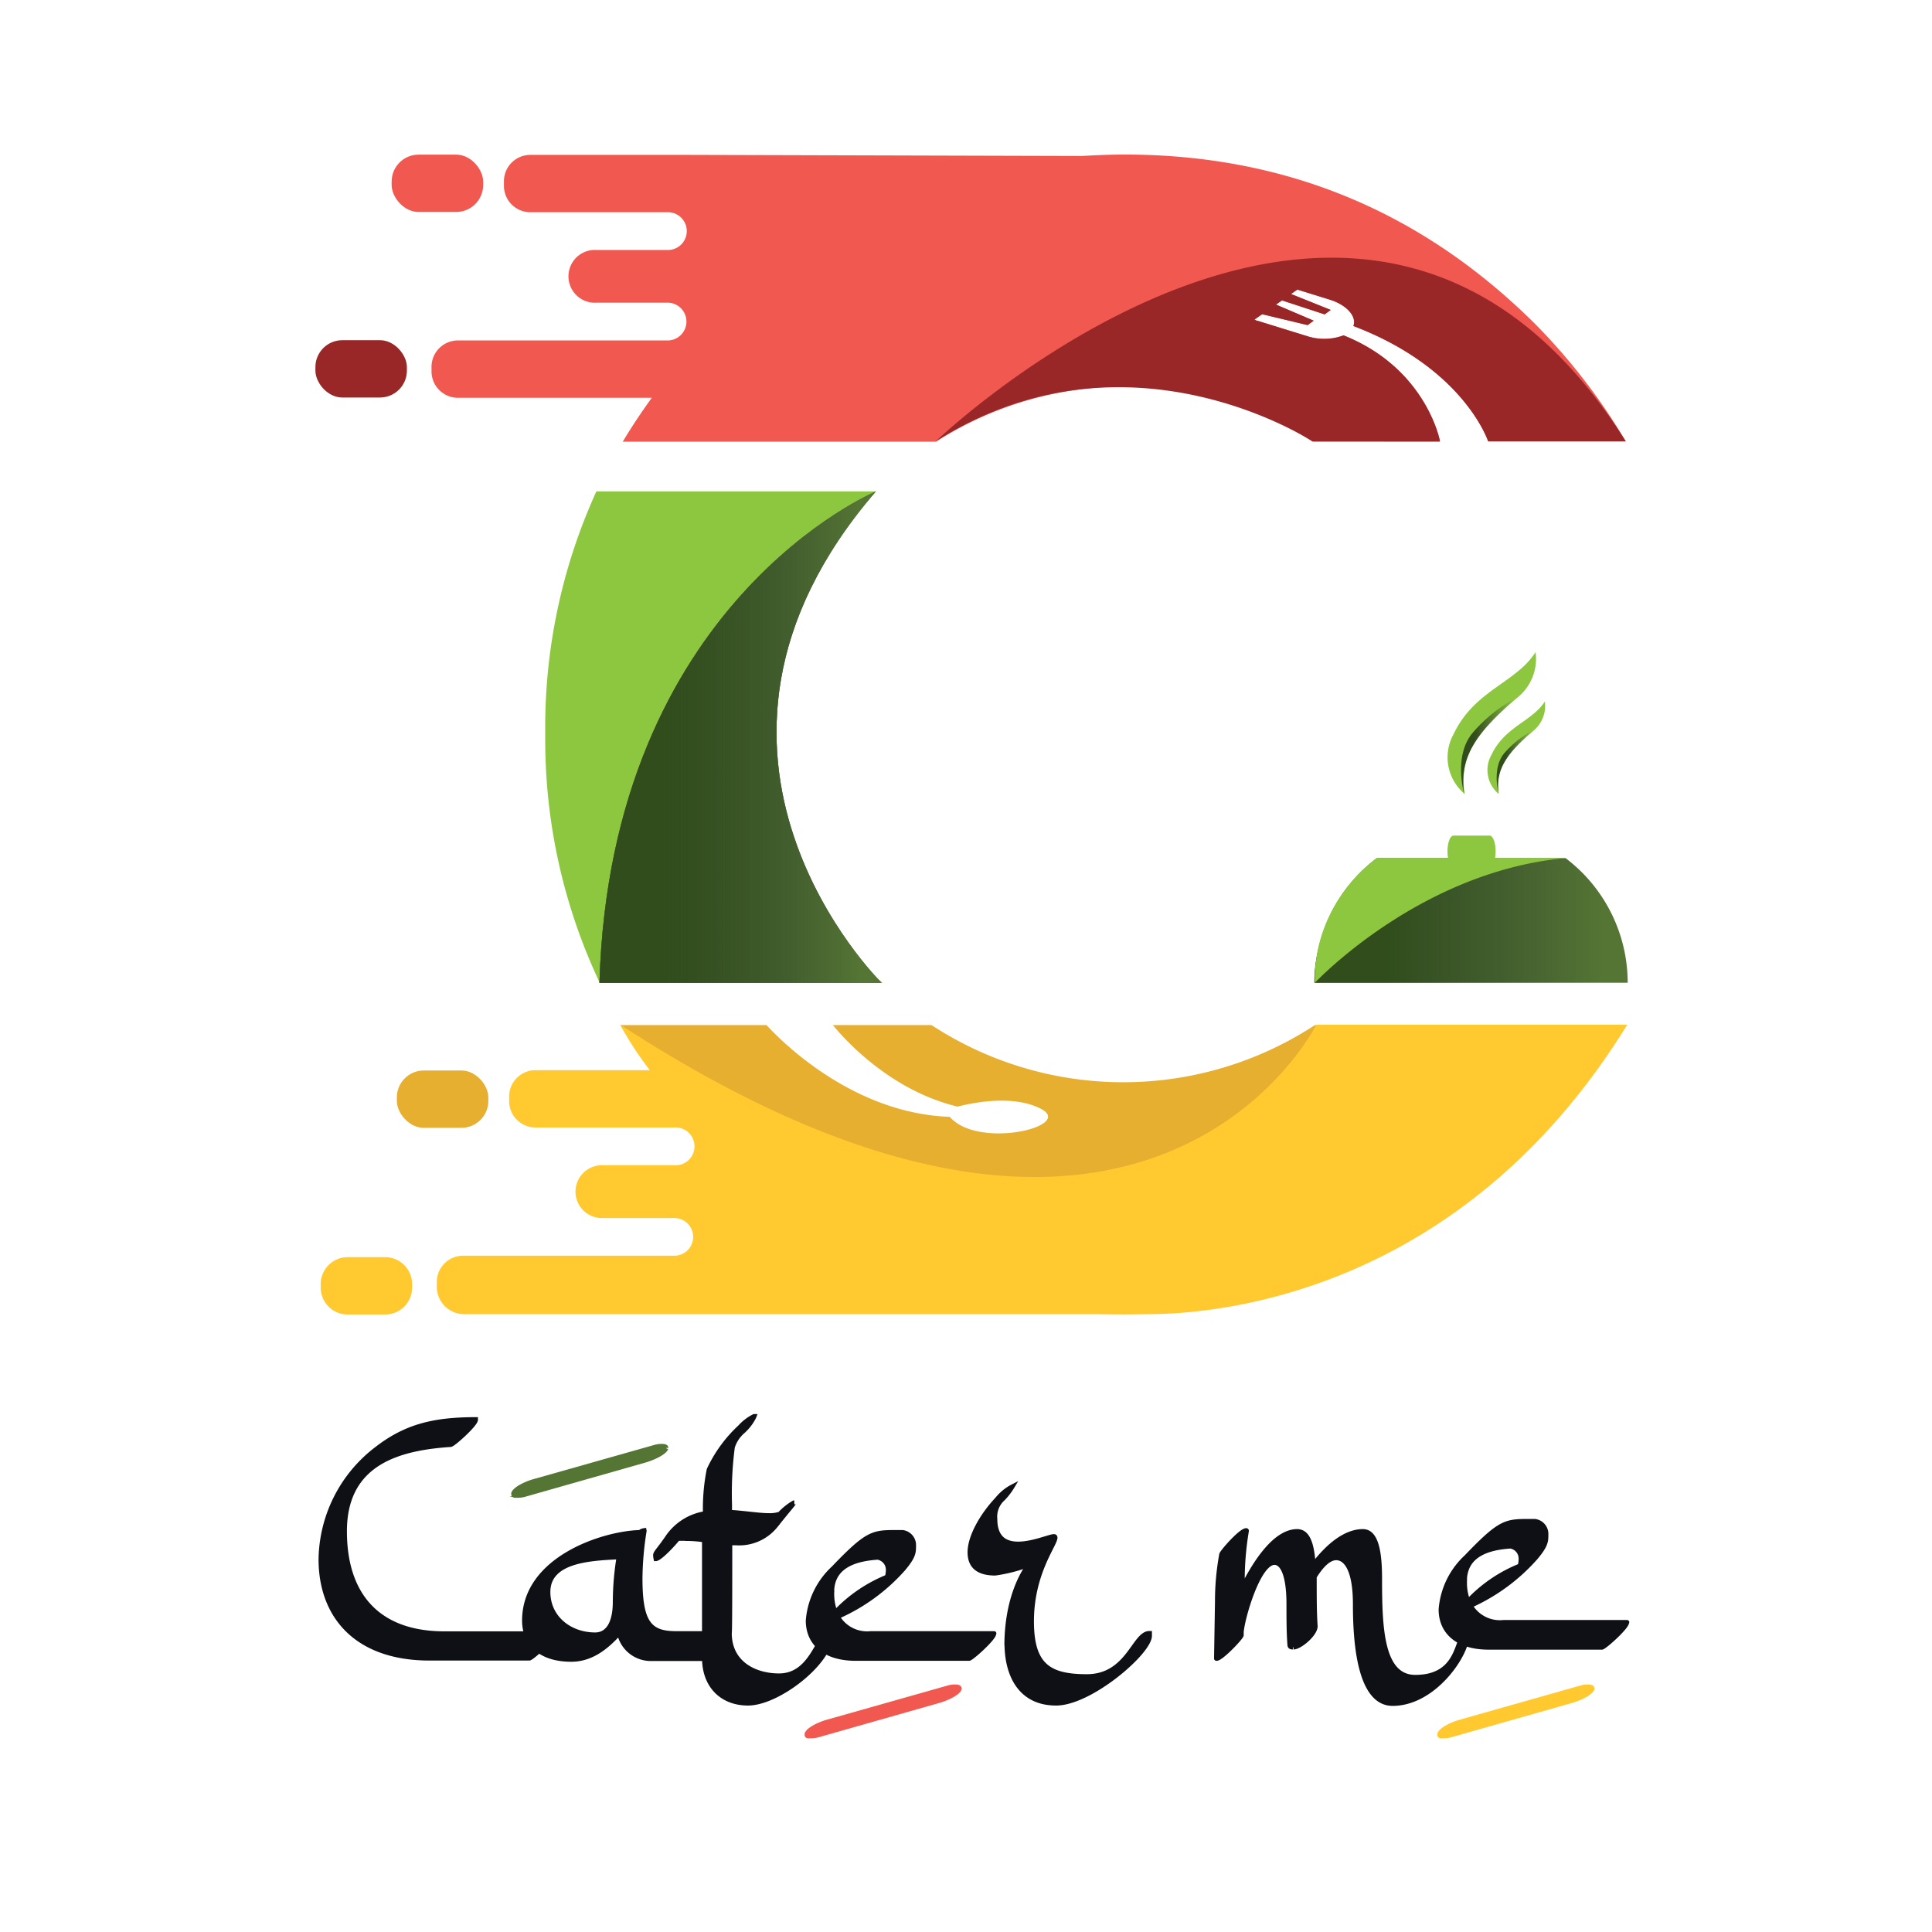 <svg id="Layer_1" data-name="Layer 1" xmlns="http://www.w3.org/2000/svg" xmlns:xlink="http://www.w3.org/1999/xlink" viewBox="0 0 226.77 226.77"><defs><style>.cls-1{fill:#e6af2f;}.cls-12,.cls-2{fill:#f05850;}.cls-3{fill:#8dc63f;}.cls-4{fill:#9a2728;}.cls-13,.cls-5{fill:#ffc92f;}.cls-11,.cls-6{fill:#547534;}.cls-7{fill:url(#linear-gradient);}.cls-8{fill:#5a6f5a;}.cls-9{fill:url(#linear-gradient-2);}.cls-10{fill:#0e1015;stroke:#0e1015;}.cls-10,.cls-11,.cls-12,.cls-13{stroke-miterlimit:10;stroke-width:0.5px;}.cls-11{stroke:#547534;}.cls-12{stroke:#f05850;}.cls-13{stroke:#ffc92f;}.cls-14{fill:url(#linear-gradient-3);}.cls-15{fill:url(#linear-gradient-4);}</style><linearGradient id="linear-gradient" x1="154.3" y1="108.04" x2="191.05" y2="108.04" gradientUnits="userSpaceOnUse"><stop offset="0.23" stop-color="#314d1c"/><stop offset="0.92" stop-color="#2d3c2f" stop-opacity="0"/></linearGradient><linearGradient id="linear-gradient-2" x1="70.36" y1="86.52" x2="103.48" y2="86.52" gradientUnits="userSpaceOnUse"><stop offset="0.23" stop-color="#314d1c"/><stop offset="0.36" stop-color="#314b1e" stop-opacity="0.9"/><stop offset="0.58" stop-color="#304723" stop-opacity="0.63"/><stop offset="0.83" stop-color="#2e3f2b" stop-opacity="0.18"/><stop offset="0.92" stop-color="#2d3c2f" stop-opacity="0"/></linearGradient><linearGradient id="linear-gradient-3" x1="171.49" y1="87.48" x2="178.25" y2="87.48" xlink:href="#linear-gradient"/><linearGradient id="linear-gradient-4" x1="175.67" y1="89.38" x2="180.22" y2="89.38" xlink:href="#linear-gradient"/></defs><path class="cls-1" d="M154.34,120.32a41.08,41.08,0,0,1-45,0H97.76c1.32,1.62,6.7,7.67,14.64,9.57,1.45-.38,6.47-1.5,9.82.28,3.87,2.05-7.42,4.77-10.74.92-11.33-.39-19.71-8.81-21.51-10.77H72.81a70.76,70.76,0,0,0,10.93,14q19.94,19.94,48.1,19.93t48.17-20c4.33-4.33,6.81-9,9.73-13.92Z"/><path class="cls-2" d="M169,51.71s-1.6-8.48-11.3-12.34a6.49,6.49,0,0,1-4.29.08l-5.78-1.79c-.14,0-.26-.1-.39-.15l.91-.63,5.33,1.28.72-.52-4.43-1.89.71-.49,5,1.64.72-.52-4.66-1.87.74-.52,3.83,1.19c2,.63,3.17,2,2.74,3.09,12.29,4.67,15.47,12.54,15.83,13.54h16.15A71.16,71.16,0,0,0,180.16,38q-20-19.86-48.17-19.86c-1.67,0-3.32.07-5,.17l.07,0-46.36-.13H62.25a3.1,3.1,0,0,0-3.1,3.1v.53a3.1,3.1,0,0,0,3.1,3.1H78.54a2.22,2.22,0,0,1,0,4.43H70a3.1,3.1,0,1,0,0,6.19h8.5a2.22,2.22,0,0,1,0,4.43H53.75a3.1,3.1,0,0,0-3.1,3.1v.53a3.1,3.1,0,0,0,3.1,3.1H76.51c-1.22,1.68-2.36,3.39-3.41,5.15h36.78a41,41,0,0,1,44.22,0H169Z"/><path class="cls-3" d="M91.17,86.16a39.25,39.25,0,0,1,11.64-28.48H70A66.71,66.71,0,0,0,64,86.16a66.74,66.74,0,0,0,6.4,29.2h33.17l-.39-.35A39.33,39.33,0,0,1,91.17,86.16Z"/><rect class="cls-2" x="45.97" y="18.15" width="10.74" height="6.73" rx="3.16"/><rect class="cls-4" x="37.02" y="39.93" width="10.74" height="6.73" rx="3.16"/><rect class="cls-1" x="46.58" y="125.65" width="10.74" height="6.73" rx="3.16"/><path class="cls-5" d="M40.8,147.56h4.41a3.16,3.16,0,0,1,3.16,3.16v.41a3.16,3.16,0,0,1-3.16,3.16H40.8a3.16,3.16,0,0,1-3.16-3.16v-.4A3.17,3.17,0,0,1,40.8,147.56Z"/><path class="cls-6" d="M183.75,100.72H161.6a18.36,18.36,0,0,0-7.3,14.63h36.75A18.33,18.33,0,0,0,183.75,100.72Z"/><path class="cls-7" d="M183.76,100.72l-22,1.07c-4.42,3.35-7.49,7.59-7.49,13.56,0,0,.43,0,.43,0h36.32A18.35,18.35,0,0,0,183.76,100.72Z"/><path class="cls-5" d="M191,120.28h-36.5s-19.94,40.21-81.68,0a33.94,33.94,0,0,0,3.47,5.33H62.86a3.1,3.1,0,0,0-3.1,3.1v.53a3.1,3.1,0,0,0,3.1,3.1H79.15a2.22,2.22,0,1,1,0,4.43h-8.5a3.1,3.1,0,1,0,0,6.2h8.5a2.21,2.21,0,1,1,0,4.42H54.36a3.09,3.09,0,0,0-3.09,3.1v.53a3.22,3.22,0,0,0,3.1,3.23H134.6C143.26,154.27,171.62,151.69,191,120.28Z"/><path class="cls-4" d="M169,51.71s-1.6-8.48-11.3-12.35a6.48,6.48,0,0,1-4.29.09l-5.78-1.79c-.14,0-.26-.1-.39-.15l.91-.63,5.33,1.28.72-.52-4.43-1.89.71-.49,5,1.64.72-.52-4.66-1.87.74-.52,3.83,1.19c2,.63,3.17,2,2.74,3.08,12.29,4.68,15.47,12.55,15.83,13.55h16.15c-30.46-48.51-81,0-81,0,22.52-14.31,44.22,0,44.22,0H169Z"/><path class="cls-3" d="M175.48,100.72a4.74,4.74,0,0,0,.07-.79c0-1-.31-1.85-.7-1.85H170.6c-.38,0-.7.83-.7,1.85a4.74,4.74,0,0,0,.07.79H161.6A18.29,18.29,0,0,0,155,110.2a17.3,17.3,0,0,0-.67,5.16s12.26-13.09,29.45-14.64Z"/><path class="cls-8" d="M102.81,57.68S71.67,70.63,70.36,115.36h33.12S76.17,88.55,102.81,57.68Z"/><path class="cls-6" d="M102.81,57.68S71.67,70.63,70.36,115.36h33.12S76.17,88.55,102.81,57.68Z"/><path class="cls-9" d="M102.81,57.68S71.67,70.63,70.36,115.36h33.12S76.17,88.55,102.81,57.68Z"/><path class="cls-10" d="M53,169.58c-6,.39-12.53,2-12.53,10.15,0,7.45,3.86,12,11.7,12H65c.06,0,.06,0,.06,0,0,.55-2.65,2.93-2.93,2.93H50.44c-8.66,0-12.8-5-12.8-11.65a16.6,16.6,0,0,1,6.62-13c3.42-2.64,6.73-3.42,11.59-3.42,0,0,0,0,0,.06,0,.55-2.65,2.92-2.92,2.92"/><path class="cls-11" d="M78.2,170V170c-.23.55-1.55,1.16-2.55,1.44l-14.06,4a2.79,2.79,0,0,1-.89.11c-.22,0-.44.05-.44-.17v-.11c.22-.55,1.49-1.16,2.48-1.43l14.13-4a2.73,2.73,0,0,1,.88-.11c.22,0,.45.05.45.22"/><path class="cls-10" d="M85.53,191.71H79.35c-3.09,0-4.19-1.22-4.19-6.46a36.87,36.87,0,0,1,.49-5.57s0-.06-.05-.06a1,1,0,0,0-.5.22c-4.3.11-13.57,3.09-13.57,10.38,0,2.53,1.71,4.58,5.52,4.58,2.32,0,4.08-1.38,5.63-3.09a3.79,3.79,0,0,0,3.86,3h6.12c.28,0,2.93-2.38,2.93-2.93C85.59,191.71,85.59,191.71,85.53,191.71ZM72.18,188c0,2.48-.83,3.86-2.32,3.86-3,0-5.51-2-5.51-5,0-3.69,4.91-3.91,8.11-4.08a.2.2,0,0,0,.16,0A32.58,32.58,0,0,0,72.18,188Z"/><path class="cls-10" d="M88.51,166.33A5.73,5.73,0,0,1,87.24,168,4,4,0,0,0,86,169.86a41.75,41.75,0,0,0-.33,6.67v.94c1.77.11,3.42.39,4.63.39a3.81,3.81,0,0,0,1.22-.17,7.08,7.08,0,0,1,1.65-1.32c.06,0,.06,0,.06,0a.06.06,0,0,0-.06.06c0,.11-.44.55-2.15,2.7a5.5,5.5,0,0,1-4.63,2H85.7c0,5.36,0,10.54-.06,10.54,0,3.53,2.93,5,5.8,5,4,0,4.52-5.07,6-5.07.06,0,.06,0,.06,0V192c0,3.09-6.13,7.94-9.71,7.94-3,0-5.14-2-5.14-5.35V180.78a14.45,14.45,0,0,0-2.09-.16,6.63,6.63,0,0,0-1,0c-.38.5-2.09,2.37-2.59,2.37,0,0,0,0,0,0s-.06-.28-.06-.44c0-.33.44-.66,1.49-2.21a6.59,6.59,0,0,1,4.36-2.71,23.17,23.17,0,0,1,.44-5.13,16.08,16.08,0,0,1,3.64-5,5.58,5.58,0,0,1,1.66-1.27h.05Z"/><path class="cls-12" d="M112.63,198.18v.06c-.23.55-1.55,1.16-2.54,1.43l-14.07,4a2.79,2.79,0,0,1-.89.11c-.22,0-.44.06-.44-.16v-.11c.22-.55,1.49-1.16,2.48-1.43l14.13-4a2.73,2.73,0,0,1,.88-.11c.22,0,.45.06.45.22"/><path class="cls-10" d="M116.66,191.71H102.2a4,4,0,0,1-3.87-1.94A22.22,22.22,0,0,0,106,184.2c1.27-1.49,1.27-2,1.27-2.76a1.53,1.53,0,0,0-1.33-1.6H105c-2.59,0-3.31.17-7.17,4.2a9.39,9.39,0,0,0-3,6.18c0,2.54,1.82,4.47,5.63,4.47h13.29c.28,0,2.93-2.38,2.93-2.93C116.71,191.71,116.71,191.71,116.66,191.71Zm-19-4.81c0-3.14,2.82-3.91,5.35-4.08a1.45,1.45,0,0,1,1.22,1.49,3.48,3.48,0,0,1-.11.77,17.42,17.42,0,0,0-6.07,4.14A5.91,5.91,0,0,1,97.67,186.9Z"/><path class="cls-10" d="M118.14,193c.06-6.34,2.6-9.32,2.6-9.32a18.6,18.6,0,0,1-3.92,1c-2.21,0-3-1-3-2.48,0-1.88,1.49-4.42,3.21-6.24a5.66,5.66,0,0,1,1.82-1.49h0a7.94,7.94,0,0,1-1.1,1.44,2.8,2.8,0,0,0-.94,2.37c0,2.32,1.27,2.92,2.7,2.92,1.71,0,3.7-.88,4.2-.88.11,0,.16.06.16.17,0,.82-2.76,4.13-2.76,9.82,0,5.24,2.1,6.45,6.46,6.45,4.85,0,5.52-5.07,7.34-5.07.05,0,.05,0,.05,0V192c0,1.93-6.95,7.94-11,7.94s-5.69-3.09-5.8-6.67Z"/><path class="cls-10" d="M151.75,193.36c-.23,0-.39-.05-.39-.33-.11-1.49-.11-3.14-.11-4.74,0-3.65-.83-4.86-1.65-4.86-1.88,0-3.75,6.46-3.87,8.16v.34c0,.27-2.37,2.76-2.92,2.76-.06,0-.06,0-.06-.06l.11-6.62a30.37,30.37,0,0,1,.5-5.57c.06-.28,2.26-2.82,2.92-2.82a.06.06,0,0,1,.06.06,35.62,35.62,0,0,0-.49,5.57v1.05c1.7-3.42,4-6.57,6.4-6.57,1.21,0,1.76,1.33,1.92,3.92,1.72-2.26,3.76-3.92,5.8-3.92,1.43,0,2,1.94,2,5.52,0,5.74.17,11.59,4.15,11.59,5.51,0,4.68-5.08,6-5.08.06,0,.06,0,.06.06v.27c0,2.1-3.81,7.89-8.72,7.89-3.92,0-4.41-7.22-4.41-11.64v-.05c0-4.09-1.11-5.41-2.21-5.41-.88,0-1.77.94-2.54,2.2v.17c0,2.21,0,4.08.11,5.63,0,.94-1.82,2.48-2.59,2.48"/><path class="cls-13" d="M186.9,198.18v.06c-.22.55-1.55,1.16-2.54,1.43l-14.07,4a2.76,2.76,0,0,1-.89.11c-.21,0-.44.06-.44-.16v-.11c.23-.55,1.49-1.16,2.49-1.43l14.12-4a2.76,2.76,0,0,1,.89-.11c.22,0,.44.06.44.22"/><path class="cls-10" d="M190.93,190.4H176.47a4,4,0,0,1-3.86-1.93,22.48,22.48,0,0,0,7.61-5.58c1.27-1.49,1.27-2,1.27-2.76a1.52,1.52,0,0,0-1.33-1.59h-.88c-2.59,0-3.31.16-7.17,4.19a9.39,9.39,0,0,0-3,6.18c0,2.54,1.82,4.47,5.63,4.47h13.29c.28,0,2.93-2.37,2.93-2.93C191,190.4,191,190.4,190.93,190.4Zm-19-4.8c0-3.15,2.82-3.92,5.36-4.09a1.45,1.45,0,0,1,1.21,1.5,3,3,0,0,1-.11.77,17.11,17.11,0,0,0-6.07,4.14A6,6,0,0,1,171.94,185.6Z"/><path class="cls-3" d="M171.91,93.18a5.6,5.6,0,0,1-1.3-7c2.1-4.42,5.84-5.6,8.47-8.2a9.65,9.65,0,0,0,1.16-1.43,5.83,5.83,0,0,1-2,5.22C173.28,85.88,171.24,88.8,171.91,93.18Z"/><path class="cls-14" d="M178.25,81.77h0A17.5,17.5,0,0,0,172.87,86c-2.33,2.73-1,7.23-1,7.23C171.18,88.71,173.46,85.85,178.25,81.77Z"/><path class="cls-3" d="M175.9,93.18a3.64,3.64,0,0,1-.85-4.56c1.37-2.88,3.81-3.65,5.52-5.35a5.81,5.81,0,0,0,.76-.93,3.81,3.81,0,0,1-1.3,3.4C176.8,88.42,175.46,90.33,175.9,93.18Z"/><path class="cls-15" d="M180.22,85.57h0a12,12,0,0,0-3.63,2.81c-1.55,1.81-.67,4.8-.67,4.8C175.47,90.22,177,88.29,180.22,85.57Z"/></svg>